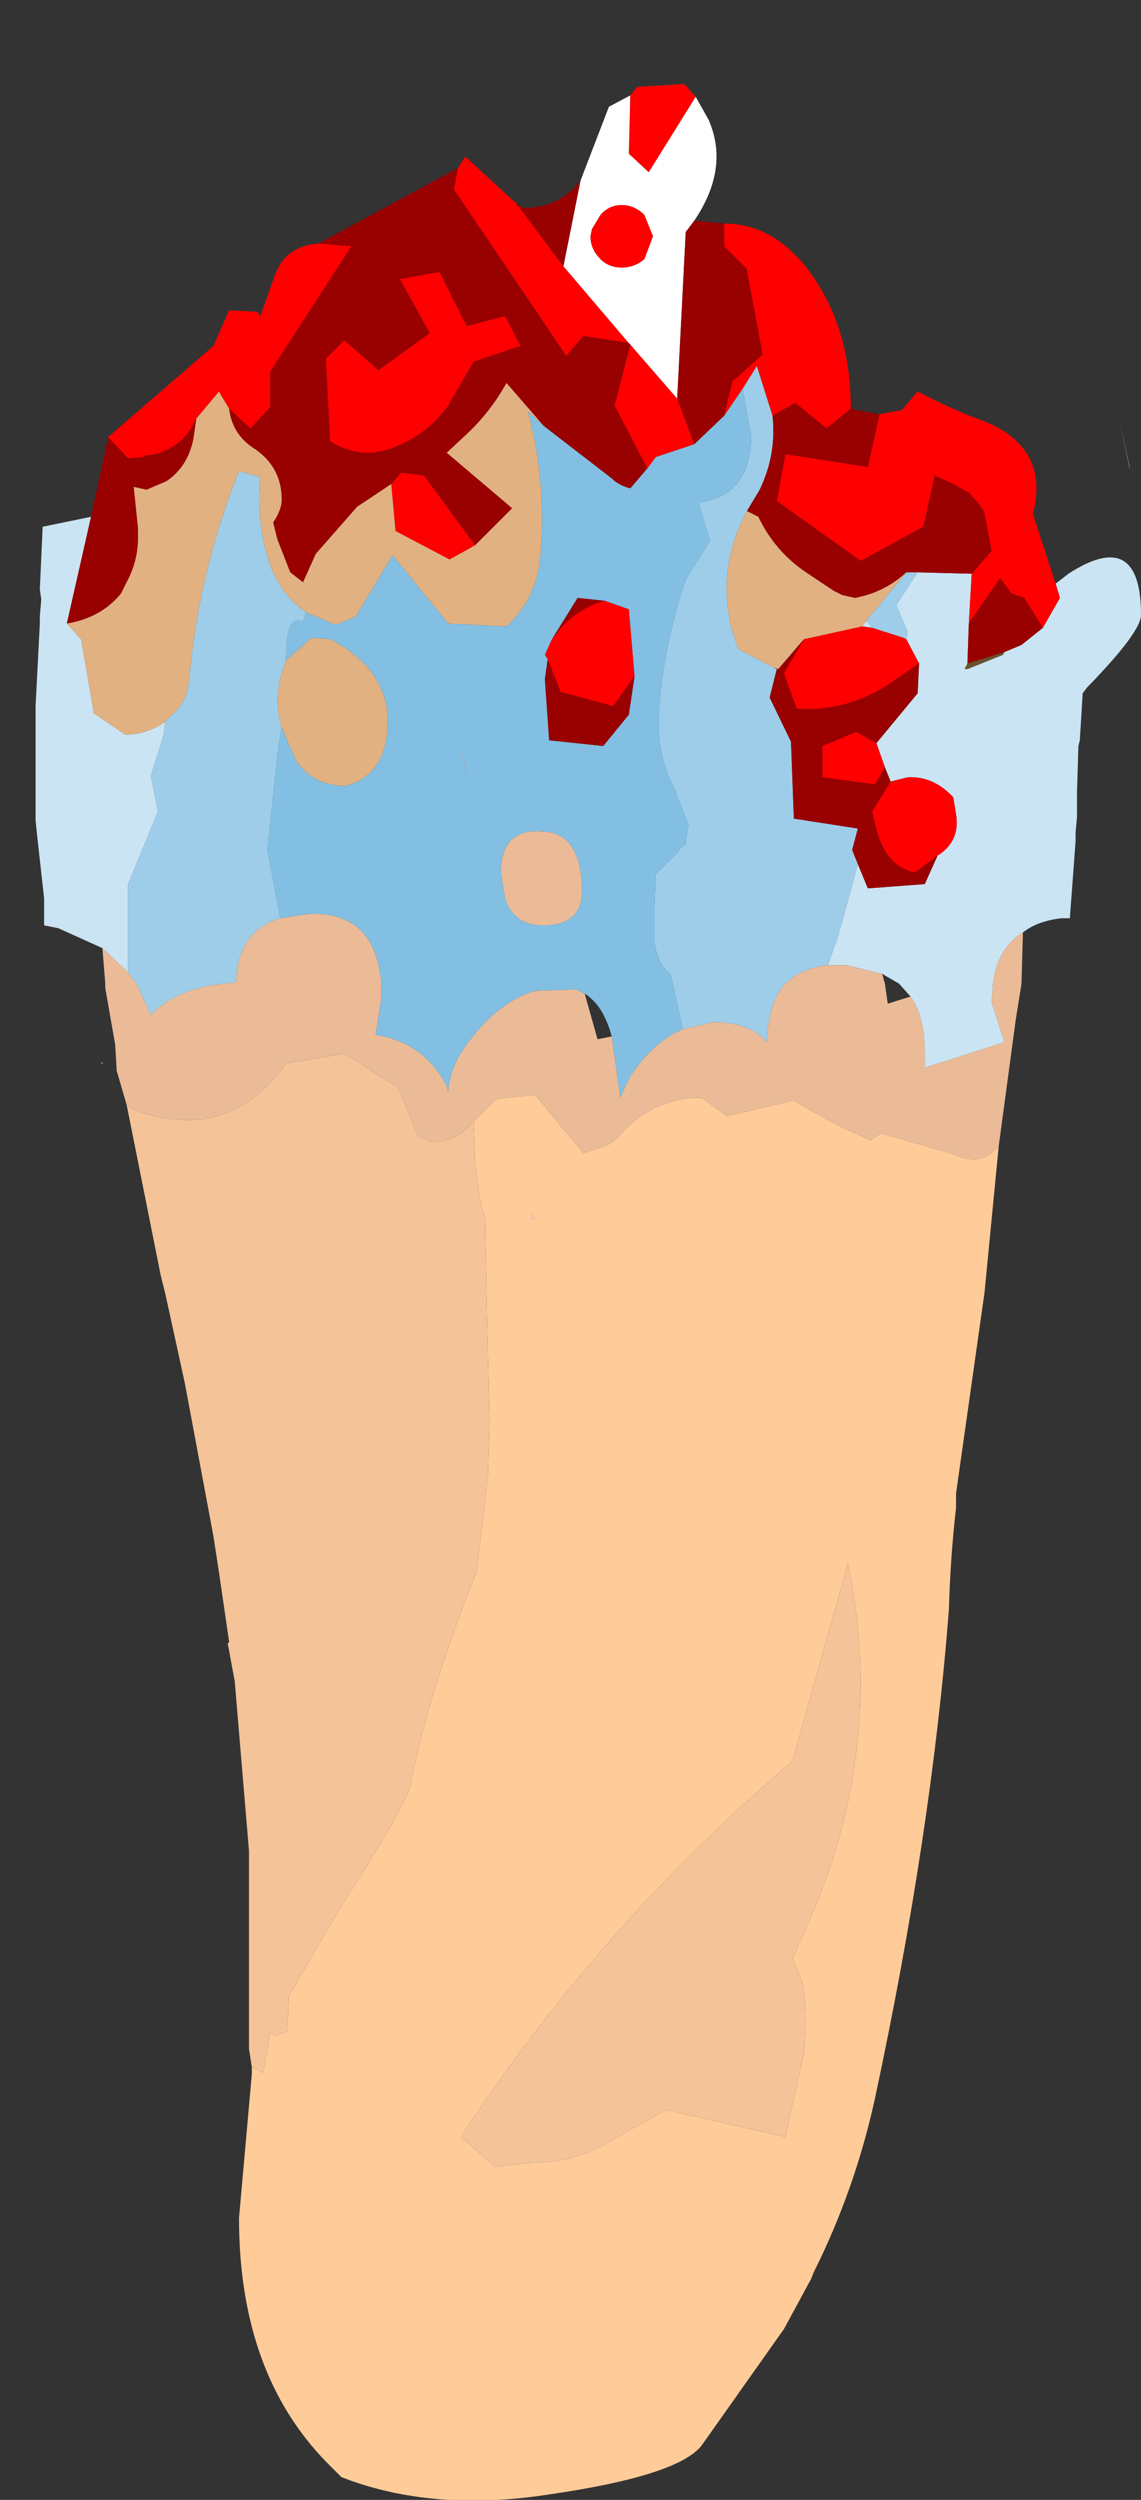 <?xml version="1.0" encoding="UTF-8" standalone="no"?>
<svg xmlns:ffdec="https://www.free-decompiler.com/flash" xmlns:xlink="http://www.w3.org/1999/xlink" ffdec:objectType="frame" height="87.8px" width="40.1px" xmlns="http://www.w3.org/2000/svg">
  <rect width="100%" height="100%" fill="#333333" stroke="none"/>
  <g transform="matrix(1.0, 0.0, 0.0, 1.0, 20.45, 44.95)">
    <use ffdec:characterId="1794" height="85.1" transform="matrix(1.0, 0.0, 0.0, 1.0, -19.2, -42.25)" width="38.85" xlink:href="#shape0"/>
  </g>
  <defs>
    <g id="shape0" transform="matrix(1.0, 0.0, 0.0, 1.0, 19.2, 42.25)">
      <path d="M14.85 -22.05 L14.8 -21.95 13.55 -21.45 13.45 -21.45 13.55 -21.65 14.85 -22.05" fill="#6a502d" fill-rule="evenodd" stroke="none"/>
      <path d="M5.0 -30.35 L5.65 -31.3 5.95 -29.65 Q5.95 -27.55 4.1 -27.3 L4.5 -25.95 3.65 -24.6 3.5 -24.15 Q2.7 -21.45 2.7 -19.5 2.7 -18.3 3.25 -17.25 L3.75 -15.95 3.65 -15.4 3.65 -15.3 3.55 -15.25 3.3 -14.95 2.6 -14.25 2.55 -13.1 2.55 -11.8 2.6 -11.6 Q2.75 -11.0 3.1 -10.75 L3.2 -10.4 3.4 -9.45 3.55 -8.8 Q2.55 -8.4 1.7 -7.15 L1.35 -6.4 1.05 -8.55 Q0.75 -9.65 0.1 -10.05 L-0.2 -10.2 -1.65 -10.15 Q-2.8 -9.8 -3.75 -8.65 -4.65 -7.6 -4.7 -6.6 L-4.75 -6.8 Q-5.55 -8.35 -7.25 -8.6 L-7.05 -9.9 -7.05 -10.4 Q-7.25 -12.95 -9.6 -12.85 L-10.6 -12.7 -11.05 -15.1 -10.7 -18.45 -10.55 -19.4 -10.05 -18.25 Q-9.45 -17.35 -8.3 -17.35 -7.35 -17.6 -7.0 -18.5 -6.75 -19.25 -6.85 -20.05 -7.1 -21.6 -8.85 -22.5 L-9.5 -22.55 -10.4 -21.75 Q-10.4 -23.45 -9.8 -23.1 L-9.7 -23.45 -8.65 -23.0 -7.95 -23.3 -6.65 -25.45 -4.7 -23.05 -2.65 -22.95 Q-1.55 -23.95 -1.45 -25.55 -1.25 -28.1 -1.9 -30.5 L-1.35 -30.0 1.05 -28.15 Q1.3 -27.9 1.7 -27.8 L2.3 -28.5 2.6 -28.9 3.95 -29.35 5.0 -30.35 M1.85 -21.2 L1.65 -23.55 0.8 -23.85 -0.15 -23.95 -1.05 -22.5 -1.3 -21.95 -1.2 -21.8 -1.3 -21.1 -1.15 -18.95 0.75 -18.75 1.65 -19.85 1.85 -21.2 M-4.05 -17.7 L-4.2 -18.45 -4.2 -18.35 -4.15 -18.25 -4.05 -17.7 M-2.85 -14.3 L-2.7 -13.4 Q-2.4 -12.45 -1.35 -12.45 0.0 -12.45 0.0 -13.65 0.0 -15.7 -1.4 -15.75 -2.85 -15.85 -2.85 -14.3 M-3.6 -15.35 L-3.6 -15.4 -3.6 -15.35 -3.95 -15.15 -3.6 -15.35" fill="#82bfe3" fill-rule="evenodd" stroke="none"/>
      <path d="M9.45 -30.6 L9.65 -30.55 9.45 -30.6 M5.65 -31.3 L6.15 -32.1 6.7 -30.35 Q6.85 -29.0 6.25 -27.75 L5.8 -27.0 Q4.75 -25.05 5.25 -22.9 L5.5 -22.15 6.75 -21.5 6.85 -21.45 6.6 -20.45 7.35 -18.9 7.45 -16.2 9.7 -15.85 9.5 -15.1 9.7 -14.6 9.1 -12.4 9.05 -12.3 9.05 -12.2 8.65 -11.05 Q7.7 -10.95 7.15 -10.4 6.55 -9.75 6.5 -8.35 5.9 -9.05 4.6 -9.05 L3.55 -8.8 3.4 -9.45 3.2 -10.4 3.1 -10.75 Q2.75 -11.0 2.6 -11.6 L2.55 -11.8 2.55 -13.1 2.6 -14.25 3.3 -14.95 3.55 -15.25 3.65 -15.3 3.65 -15.4 3.75 -15.95 3.25 -17.25 Q2.7 -18.3 2.7 -19.5 2.7 -21.45 3.5 -24.15 L3.65 -24.6 4.5 -25.95 4.1 -27.3 Q5.95 -27.55 5.95 -29.65 L5.65 -31.3 M-9.7 -23.45 L-9.8 -23.1 Q-10.4 -23.45 -10.4 -21.75 L-10.6 -21.15 Q-10.8 -20.2 -10.55 -19.4 L-10.7 -18.45 -11.05 -15.1 -10.6 -12.7 Q-12.1 -12.25 -12.15 -10.45 L-12.65 -10.4 Q-14.3 -10.2 -15.15 -9.3 L-15.65 -10.4 -15.95 -10.8 -15.95 -13.9 -14.9 -16.45 -15.15 -17.7 -14.7 -19.15 -14.65 -19.6 -14.4 -19.85 Q-13.85 -20.35 -13.8 -21.1 -13.45 -24.95 -12.05 -28.4 L-11.3 -28.2 Q-11.45 -26.8 -11.05 -25.4 -10.7 -24.15 -9.7 -23.45 M11.4 -24.85 L11.8 -24.85 11.05 -23.7 11.45 -22.75 11.4 -22.5 11.3 -22.55 10.2 -22.9 10.0 -23.15 11.4 -24.85" fill="#9ecde9" fill-rule="evenodd" stroke="none"/>
      <path d="M16.65 -24.45 L17.1 -24.8 Q19.65 -26.45 19.65 -23.35 19.65 -22.75 17.75 -20.8 L17.6 -20.6 17.5 -18.95 17.45 -18.75 17.4 -17.1 17.4 -16.25 17.35 -15.7 17.35 -15.4 17.15 -12.7 16.85 -12.7 Q16.0 -12.6 15.5 -12.2 14.6 -11.65 14.45 -10.4 L14.4 -9.75 14.85 -8.35 14.55 -8.25 12.05 -7.45 12.05 -8.0 Q12.05 -9.25 11.55 -9.95 L11.15 -10.4 10.55 -10.75 9.3 -11.05 8.65 -11.05 9.05 -12.2 9.05 -12.3 9.1 -12.4 9.7 -14.6 10.05 -13.75 12.05 -13.9 12.5 -14.9 Q13.3 -15.4 13.15 -16.35 L13.05 -16.95 Q12.35 -17.7 11.45 -17.65 L10.85 -17.5 10.65 -18.0 10.35 -18.85 11.8 -20.6 11.85 -21.65 11.4 -22.5 11.45 -22.75 11.05 -23.7 11.8 -24.85 13.7 -24.8 13.6 -23.05 13.55 -21.65 13.45 -21.45 13.55 -21.45 14.8 -21.95 14.85 -22.05 15.45 -22.3 16.2 -22.9 16.8 -23.95 16.65 -24.45 M-16.85 -11.65 L-18.4 -12.35 -18.9 -12.45 -18.9 -13.4 -19.15 -15.65 -19.2 -16.15 -19.2 -18.85 -19.2 -20.15 -19.05 -23.05 -19.05 -23.2 -19.05 -23.3 -19.0 -23.9 -19.05 -24.25 -18.95 -26.45 -17.25 -26.8 -18.1 -23.05 -17.6 -22.5 -17.15 -19.9 -16.05 -19.15 Q-15.3 -19.15 -14.65 -19.6 L-14.7 -19.15 -15.15 -17.7 -14.9 -16.45 -15.95 -13.9 -15.95 -10.8 -16.85 -11.65 M18.9 -30.15 L19.25 -28.55 19.25 -28.5 18.9 -30.15 M10.2 -22.9 L9.85 -22.95 10.0 -23.15 10.2 -22.9" fill="#cbe4f3" fill-rule="evenodd" stroke="none"/>
      <path d="M18.3 -17.8 L18.3 -17.9 18.3 -17.85 18.3 -17.8 M-16.85 -7.65 L-16.85 -7.6 -16.9 -7.6 -16.85 -7.65" fill="#ffe6e6" fill-rule="evenodd" stroke="none"/>
      <path d="M15.5 -12.2 L15.45 -10.4 15.25 -9.15 14.65 -4.7 Q14.05 -3.95 13.1 -4.4 L10.5 -5.15 10.15 -4.9 Q8.65 -5.55 7.45 -6.3 L5.1 -5.75 4.2 -6.4 Q2.5 -6.4 1.3 -5.05 1.0 -4.7 0.5 -4.6 L0.05 -4.45 -1.65 -6.5 -3.0 -6.35 -3.8 -5.55 Q-4.5 -4.8 -5.25 -4.85 L-5.75 -5.05 -6.45 -6.75 -8.35 -7.95 -10.4 -7.6 Q-12.25 -5.0 -15.2 -5.8 -15.65 -5.9 -16.0 -6.15 L-16.35 -7.35 -16.4 -8.25 -16.75 -10.25 -16.75 -10.4 -16.85 -11.65 -15.95 -10.8 -15.65 -10.4 -15.15 -9.3 Q-14.3 -10.2 -12.65 -10.4 L-12.15 -10.45 Q-12.1 -12.25 -10.6 -12.7 L-9.6 -12.85 Q-7.25 -12.95 -7.05 -10.4 L-7.05 -9.9 -7.25 -8.6 Q-5.55 -8.35 -4.75 -6.8 L-4.7 -6.6 Q-4.65 -7.6 -3.75 -8.65 -2.8 -9.8 -1.65 -10.15 L-0.2 -10.2 0.1 -10.05 0.55 -8.45 1.05 -8.55 1.35 -6.4 1.7 -7.15 Q2.55 -8.4 3.55 -8.8 L4.6 -9.05 Q5.9 -9.05 6.5 -8.35 6.55 -9.75 7.15 -10.4 7.7 -10.95 8.65 -11.05 L9.3 -11.05 10.55 -10.75 10.65 -10.4 10.75 -9.7 11.55 -9.95 Q12.05 -9.25 12.05 -8.0 L12.05 -7.45 14.55 -8.25 14.85 -8.35 14.4 -9.75 14.45 -10.4 Q14.6 -11.65 15.5 -12.2 M-2.85 -14.3 Q-2.85 -15.85 -1.4 -15.75 0.0 -15.7 0.0 -13.65 0.0 -12.45 -1.35 -12.45 -2.4 -12.45 -2.7 -13.4 L-2.85 -14.3" fill="#ebbb98" fill-rule="evenodd" stroke="none"/>
      <path d="M14.65 -4.7 L14.15 0.45 13.15 7.5 13.15 8.0 Q12.95 9.75 12.9 11.55 12.3 19.4 10.3 28.75 9.6 31.95 8.15 34.85 L8.05 35.1 7.1 36.85 4.2 40.95 Q3.35 42.0 -1.1 42.65 -5.25 43.3 -8.45 42.05 L-8.95 41.55 Q-12.05 38.4 -12.05 32.95 L-11.8 30.15 -11.6 27.9 -11.6 27.65 -11.2 27.85 -10.95 26.4 -10.8 26.55 -10.35 26.4 -10.3 25.15 -8.55 22.15 Q-6.05 18.25 -6.0 17.65 -5.45 14.65 -3.7 10.25 L-3.3 6.85 -3.25 5.0 -3.35 0.45 -3.4 -2.2 -3.55 -2.65 -3.75 -4.05 -3.8 -5.55 -3.0 -6.35 -1.65 -6.5 0.05 -4.45 0.5 -4.6 Q1.0 -4.7 1.3 -5.05 2.5 -6.4 4.2 -6.4 L5.1 -5.75 7.45 -6.3 Q8.65 -5.55 10.15 -4.9 L10.5 -5.15 13.1 -4.4 Q14.05 -3.95 14.65 -4.7 M9.35 9.95 L7.4 16.9 Q0.55 22.75 -4.25 30.1 L-3.05 31.15 -1.7 31.0 Q-0.5 31.0 0.55 30.5 L2.95 29.15 7.15 30.1 7.8 27.15 Q7.95 25.85 7.75 24.65 L7.4 23.85 8.15 22.15 Q10.65 16.15 9.35 9.95 M-1.75 -2.3 L-1.8 -2.15 -1.65 -2.15 -1.75 -2.3" fill="#ffcc99" fill-rule="evenodd" stroke="none"/>
      <path d="M-11.6 27.65 L-11.7 27.0 -11.7 20.05 -12.2 14.1 -12.45 12.75 -12.4 12.75 -12.4 12.7 -12.75 10.3 -12.95 9.0 -13.95 3.65 -14.55 0.9 -14.65 0.45 -14.8 -0.15 -16.0 -6.15 Q-15.65 -5.9 -15.2 -5.8 -12.25 -5.0 -10.4 -7.6 L-8.35 -7.95 -6.45 -6.75 -5.75 -5.05 -5.25 -4.85 Q-4.5 -4.8 -3.8 -5.55 L-3.75 -4.05 -3.55 -2.65 -3.4 -2.2 -3.35 0.45 -3.25 5.0 -3.3 6.85 -3.7 10.25 Q-5.45 14.65 -6.0 17.65 -6.05 18.25 -8.55 22.15 L-10.3 25.15 -10.35 26.4 -10.8 26.55 -10.95 26.4 -11.2 27.85 -11.6 27.65 M9.35 9.95 Q10.65 16.15 8.15 22.15 L7.4 23.85 7.75 24.65 Q7.95 25.85 7.8 27.15 L7.15 30.1 2.95 29.15 0.55 30.5 Q-0.5 31.0 -1.7 31.0 L-3.05 31.15 -4.25 30.1 Q0.55 22.75 7.4 16.9 L9.35 9.95" fill="#f4c398" fill-rule="evenodd" stroke="none"/>
      <path d="M-4.05 -17.7 L-4.15 -18.25 -4.2 -18.35 -4.2 -18.45 -4.05 -17.7 M-3.6 -15.35 L-3.95 -15.15 -3.6 -15.35 -3.6 -15.4 -3.6 -15.35" fill="#ffcece" fill-rule="evenodd" stroke="none"/>
      <path d="M-1.75 -2.3 L-1.65 -2.15 -1.8 -2.15 -1.75 -2.3" fill="#ffc4c4" fill-rule="evenodd" stroke="none"/>
      <path d="M1.7 -41.6 L1.95 -41.9 3.6 -42.0 4.0 -41.55 2.35 -38.9 1.65 -39.55 1.7 -41.6 M5.0 -37.1 Q6.85 -37.1 8.15 -35.2 9.45 -33.3 9.45 -30.6 L8.6 -29.9 7.5 -30.8 6.7 -30.35 6.15 -32.1 5.65 -31.3 5.0 -30.35 5.3 -31.6 5.4 -31.65 6.35 -32.5 5.8 -35.45 5.8 -35.5 5.0 -36.3 5.0 -37.1 M10.45 -30.4 L11.25 -30.55 11.8 -31.2 Q12.75 -30.7 13.75 -30.3 16.5 -29.4 15.85 -26.9 L16.65 -24.45 16.8 -23.95 16.2 -22.9 15.55 -23.95 15.1 -24.1 14.7 -24.65 13.6 -23.05 13.7 -24.8 14.4 -25.6 14.15 -26.9 14.1 -27.05 13.95 -27.25 13.6 -27.65 13.4 -27.75 13.05 -27.95 12.4 -28.25 12.0 -26.45 9.8 -25.25 6.85 -27.35 7.15 -29.0 10.05 -28.55 10.45 -30.35 10.45 -30.4 M-16.65 -29.6 L-12.95 -32.8 -12.4 -34.05 -11.4 -34.0 -11.3 -33.85 -10.8 -35.25 Q-10.45 -36.3 -9.25 -36.4 L-8.1 -36.3 -10.95 -31.9 -10.95 -30.65 -11.65 -29.9 -12.4 -30.6 -12.7 -31.1 -12.75 -31.2 -13.55 -30.25 Q-14.0 -29.25 -15.0 -29.0 L-15.35 -28.95 -15.4 -28.9 -15.95 -28.85 -16.65 -29.6 M-4.35 -39.05 L-4.1 -39.45 -2.3 -37.8 -0.65 -35.6 1.65 -32.9 0.05 -33.15 -0.55 -32.45 -4.5 -38.3 -4.35 -39.05 M1.4 -37.75 Q1.85 -37.75 2.2 -37.4 L2.5 -36.65 2.2 -35.85 Q1.85 -35.55 1.4 -35.55 0.95 -35.55 0.65 -35.85 0.3 -36.2 0.3 -36.65 L0.35 -36.9 0.65 -37.4 Q0.95 -37.75 1.4 -37.75 M1.7 -32.85 L3.35 -30.95 3.95 -29.35 2.6 -28.9 2.3 -28.5 1.15 -30.7 1.7 -32.85 M10.2 -22.9 L11.3 -22.55 11.4 -22.5 11.85 -21.65 11.05 -21.1 Q9.75 -20.15 8.2 -20.05 L7.55 -20.05 7.1 -21.3 7.8 -22.5 9.85 -22.95 10.2 -22.9 M10.35 -18.85 L10.65 -18.0 10.3 -17.4 8.45 -17.65 8.45 -18.75 9.65 -19.25 10.35 -18.85 M10.85 -17.5 L11.45 -17.65 Q12.35 -17.7 13.05 -16.95 L13.15 -16.35 Q13.3 -15.4 12.5 -14.9 L11.7 -14.3 Q10.65 -14.55 10.35 -15.85 L10.2 -16.45 10.85 -17.5 M1.85 -21.2 L1.1 -20.15 -0.75 -20.65 -1.2 -21.8 -1.3 -21.95 -1.05 -22.5 -0.7 -22.95 Q0.0 -23.65 0.8 -23.85 L1.65 -23.55 1.85 -21.2 M-4.05 -33.5 L-2.7 -33.85 -2.15 -32.8 -3.8 -32.25 -4.7 -30.7 Q-5.45 -29.65 -6.7 -29.2 -7.8 -28.8 -8.85 -29.45 L-9.0 -32.35 -8.35 -33.0 -7.15 -31.95 -5.35 -33.25 -6.4 -35.15 -5.0 -35.4 -4.05 -33.5 M-3.75 -25.8 L-4.65 -25.3 -6.55 -26.3 -6.7 -27.95 -6.35 -28.35 -5.55 -28.25 -3.75 -25.8" fill="#ff0000" fill-rule="evenodd" stroke="none"/>
      <path d="M4.0 -41.55 L4.45 -40.75 Q5.2 -39.05 3.95 -37.2 L3.65 -36.8 3.35 -30.95 1.7 -32.85 1.65 -32.9 -0.65 -35.6 -0.05 -38.6 0.95 -41.2 1.7 -41.6 1.65 -39.55 2.35 -38.9 4.0 -41.55 M1.4 -37.75 Q0.95 -37.75 0.65 -37.4 L0.35 -36.9 0.3 -36.65 Q0.3 -36.2 0.65 -35.85 0.95 -35.55 1.4 -35.55 1.85 -35.55 2.2 -35.85 L2.5 -36.65 2.2 -37.4 Q1.85 -37.75 1.4 -37.75" fill="#ffffff" fill-rule="evenodd" stroke="none"/>
      <path d="M3.95 -37.2 L5.0 -37.1 5.0 -36.3 5.8 -35.5 5.8 -35.45 6.35 -32.5 5.4 -31.65 5.3 -31.6 5.0 -30.35 3.95 -29.35 3.35 -30.95 3.65 -36.8 3.95 -37.2 M9.65 -30.55 L10.45 -30.4 10.45 -30.35 10.05 -28.55 7.15 -29.0 6.85 -27.35 9.8 -25.25 12.0 -26.45 12.4 -28.25 13.05 -27.95 13.4 -27.75 13.6 -27.65 13.95 -27.25 14.1 -27.05 14.15 -26.9 14.4 -25.6 13.7 -24.8 11.8 -24.85 11.4 -24.85 Q10.65 -24.15 9.6 -23.95 L9.15 -24.05 8.85 -24.2 7.95 -24.8 Q6.8 -25.55 6.2 -26.8 L5.8 -27.0 6.25 -27.75 Q6.85 -29.0 6.7 -30.35 L7.5 -30.8 8.6 -29.9 9.45 -30.6 9.65 -30.55 M-17.25 -26.8 L-16.65 -29.6 -15.95 -28.85 -15.4 -28.9 -15.35 -28.95 -15.0 -29.0 Q-14.0 -29.25 -13.55 -30.25 L-13.65 -29.55 Q-13.85 -28.55 -14.6 -28.05 L-15.3 -27.75 -15.75 -27.85 -15.6 -26.4 -15.6 -26.05 Q-15.6 -25.35 -15.9 -24.7 L-16.2 -24.1 Q-16.9 -23.25 -18.1 -23.05 L-17.25 -26.8 M-9.25 -36.4 L-4.35 -39.05 -4.5 -38.3 -0.55 -32.45 0.05 -33.15 1.65 -32.9 1.7 -32.85 1.15 -30.7 2.3 -28.5 1.7 -27.8 Q1.3 -27.9 1.05 -28.15 L-1.35 -30.0 -2.65 -31.5 Q-3.2 -30.5 -4.05 -29.7 L-4.75 -29.05 -2.45 -27.1 -3.75 -25.8 -5.55 -28.25 -6.35 -28.35 -6.7 -27.95 -7.9 -27.15 -9.35 -25.5 -9.8 -24.5 -10.25 -24.85 -10.7 -26.0 -10.85 -26.6 Q-10.55 -27.05 -10.55 -27.4 -10.55 -28.6 -11.6 -29.25 -12.3 -29.75 -12.4 -30.6 L-11.65 -29.9 -10.95 -30.65 -10.95 -31.9 -8.1 -36.3 -9.25 -36.4 M-2.3 -37.8 L-2.05 -37.65 Q-0.8 -37.65 -0.05 -38.6 L-0.65 -35.6 -2.3 -37.8 M9.7 -14.6 L9.5 -15.1 9.7 -15.85 7.45 -16.2 7.35 -18.9 6.6 -20.45 6.85 -21.45 6.9 -21.45 7.8 -22.5 7.1 -21.3 7.55 -20.05 8.2 -20.05 Q9.75 -20.15 11.05 -21.1 L11.85 -21.65 11.8 -20.6 10.35 -18.85 9.65 -19.25 8.45 -18.75 8.45 -17.65 10.3 -17.4 10.65 -18.0 10.85 -17.5 10.2 -16.45 10.35 -15.85 Q10.65 -14.55 11.7 -14.3 L12.5 -14.9 12.05 -13.9 10.05 -13.75 9.7 -14.6 M13.6 -23.05 L14.7 -24.65 15.1 -24.1 15.55 -23.95 16.2 -22.9 15.45 -22.3 14.85 -22.05 13.55 -21.65 13.6 -23.05 M-1.2 -21.8 L-0.75 -20.65 1.1 -20.15 1.85 -21.2 1.65 -19.85 0.75 -18.75 -1.15 -18.95 -1.3 -21.1 -1.2 -21.8 M0.8 -23.85 Q0.0 -23.65 -0.7 -22.95 L-1.05 -22.5 -0.15 -23.95 0.8 -23.85 M-4.05 -33.5 L-5.0 -35.4 -6.4 -35.15 -5.35 -33.25 -7.15 -31.95 -8.35 -33.0 -9.0 -32.35 -8.85 -29.45 Q-7.8 -28.8 -6.7 -29.2 -5.45 -29.65 -4.7 -30.7 L-3.8 -32.25 -2.15 -32.8 -2.7 -33.85 -4.05 -33.5" fill="#990000" fill-rule="evenodd" stroke="none"/>
      <path d="M6.75 -21.5 L5.5 -22.15 5.25 -22.9 Q4.75 -25.05 5.8 -27.0 L6.2 -26.8 Q6.8 -25.55 7.95 -24.8 L8.85 -24.2 9.15 -24.05 9.6 -23.95 Q10.65 -24.15 11.4 -24.85 L10.0 -23.15 9.85 -22.95 7.8 -22.5 6.9 -21.45 6.75 -21.5 M-1.35 -30.0 L-1.9 -30.5 Q-1.25 -28.1 -1.45 -25.55 -1.55 -23.95 -2.65 -22.95 L-4.7 -23.05 -6.65 -25.45 -7.95 -23.3 -8.65 -23.0 -9.7 -23.45 Q-10.7 -24.15 -11.05 -25.4 -11.45 -26.8 -11.3 -28.2 L-12.05 -28.4 Q-13.45 -24.95 -13.8 -21.1 -13.85 -20.35 -14.4 -19.85 L-14.65 -19.6 Q-15.3 -19.15 -16.05 -19.15 L-17.15 -19.9 -17.6 -22.5 -18.1 -23.05 Q-16.9 -23.25 -16.2 -24.1 L-15.9 -24.7 Q-15.6 -25.35 -15.6 -26.05 L-15.6 -26.4 -15.75 -27.85 -15.3 -27.75 -14.6 -28.05 Q-13.85 -28.55 -13.65 -29.55 L-13.55 -30.25 -12.75 -31.2 -12.7 -31.1 -12.4 -30.6 Q-12.3 -29.75 -11.6 -29.25 -10.55 -28.6 -10.55 -27.4 -10.55 -27.05 -10.85 -26.6 L-10.7 -26.0 -10.25 -24.85 -9.8 -24.5 -9.35 -25.5 -7.9 -27.15 -6.7 -27.95 -6.55 -26.3 -4.65 -25.3 -3.75 -25.8 -2.45 -27.1 -4.75 -29.05 -4.05 -29.7 Q-3.2 -30.5 -2.65 -31.5 L-1.35 -30.0 M-10.4 -21.75 L-9.5 -22.55 -8.85 -22.5 Q-7.1 -21.6 -6.85 -20.05 -6.75 -19.25 -7.0 -18.5 -7.35 -17.6 -8.3 -17.35 -9.45 -17.35 -10.05 -18.25 L-10.55 -19.4 Q-10.8 -20.2 -10.6 -21.15 L-10.4 -21.75" fill="#e2b181" fill-rule="evenodd" stroke="none"/>
      <path d="M6.85 -21.45 L6.75 -21.5 6.9 -21.45 6.85 -21.45" fill="#834753" fill-rule="evenodd" stroke="none"/>
    </g>
  </defs>
</svg>
